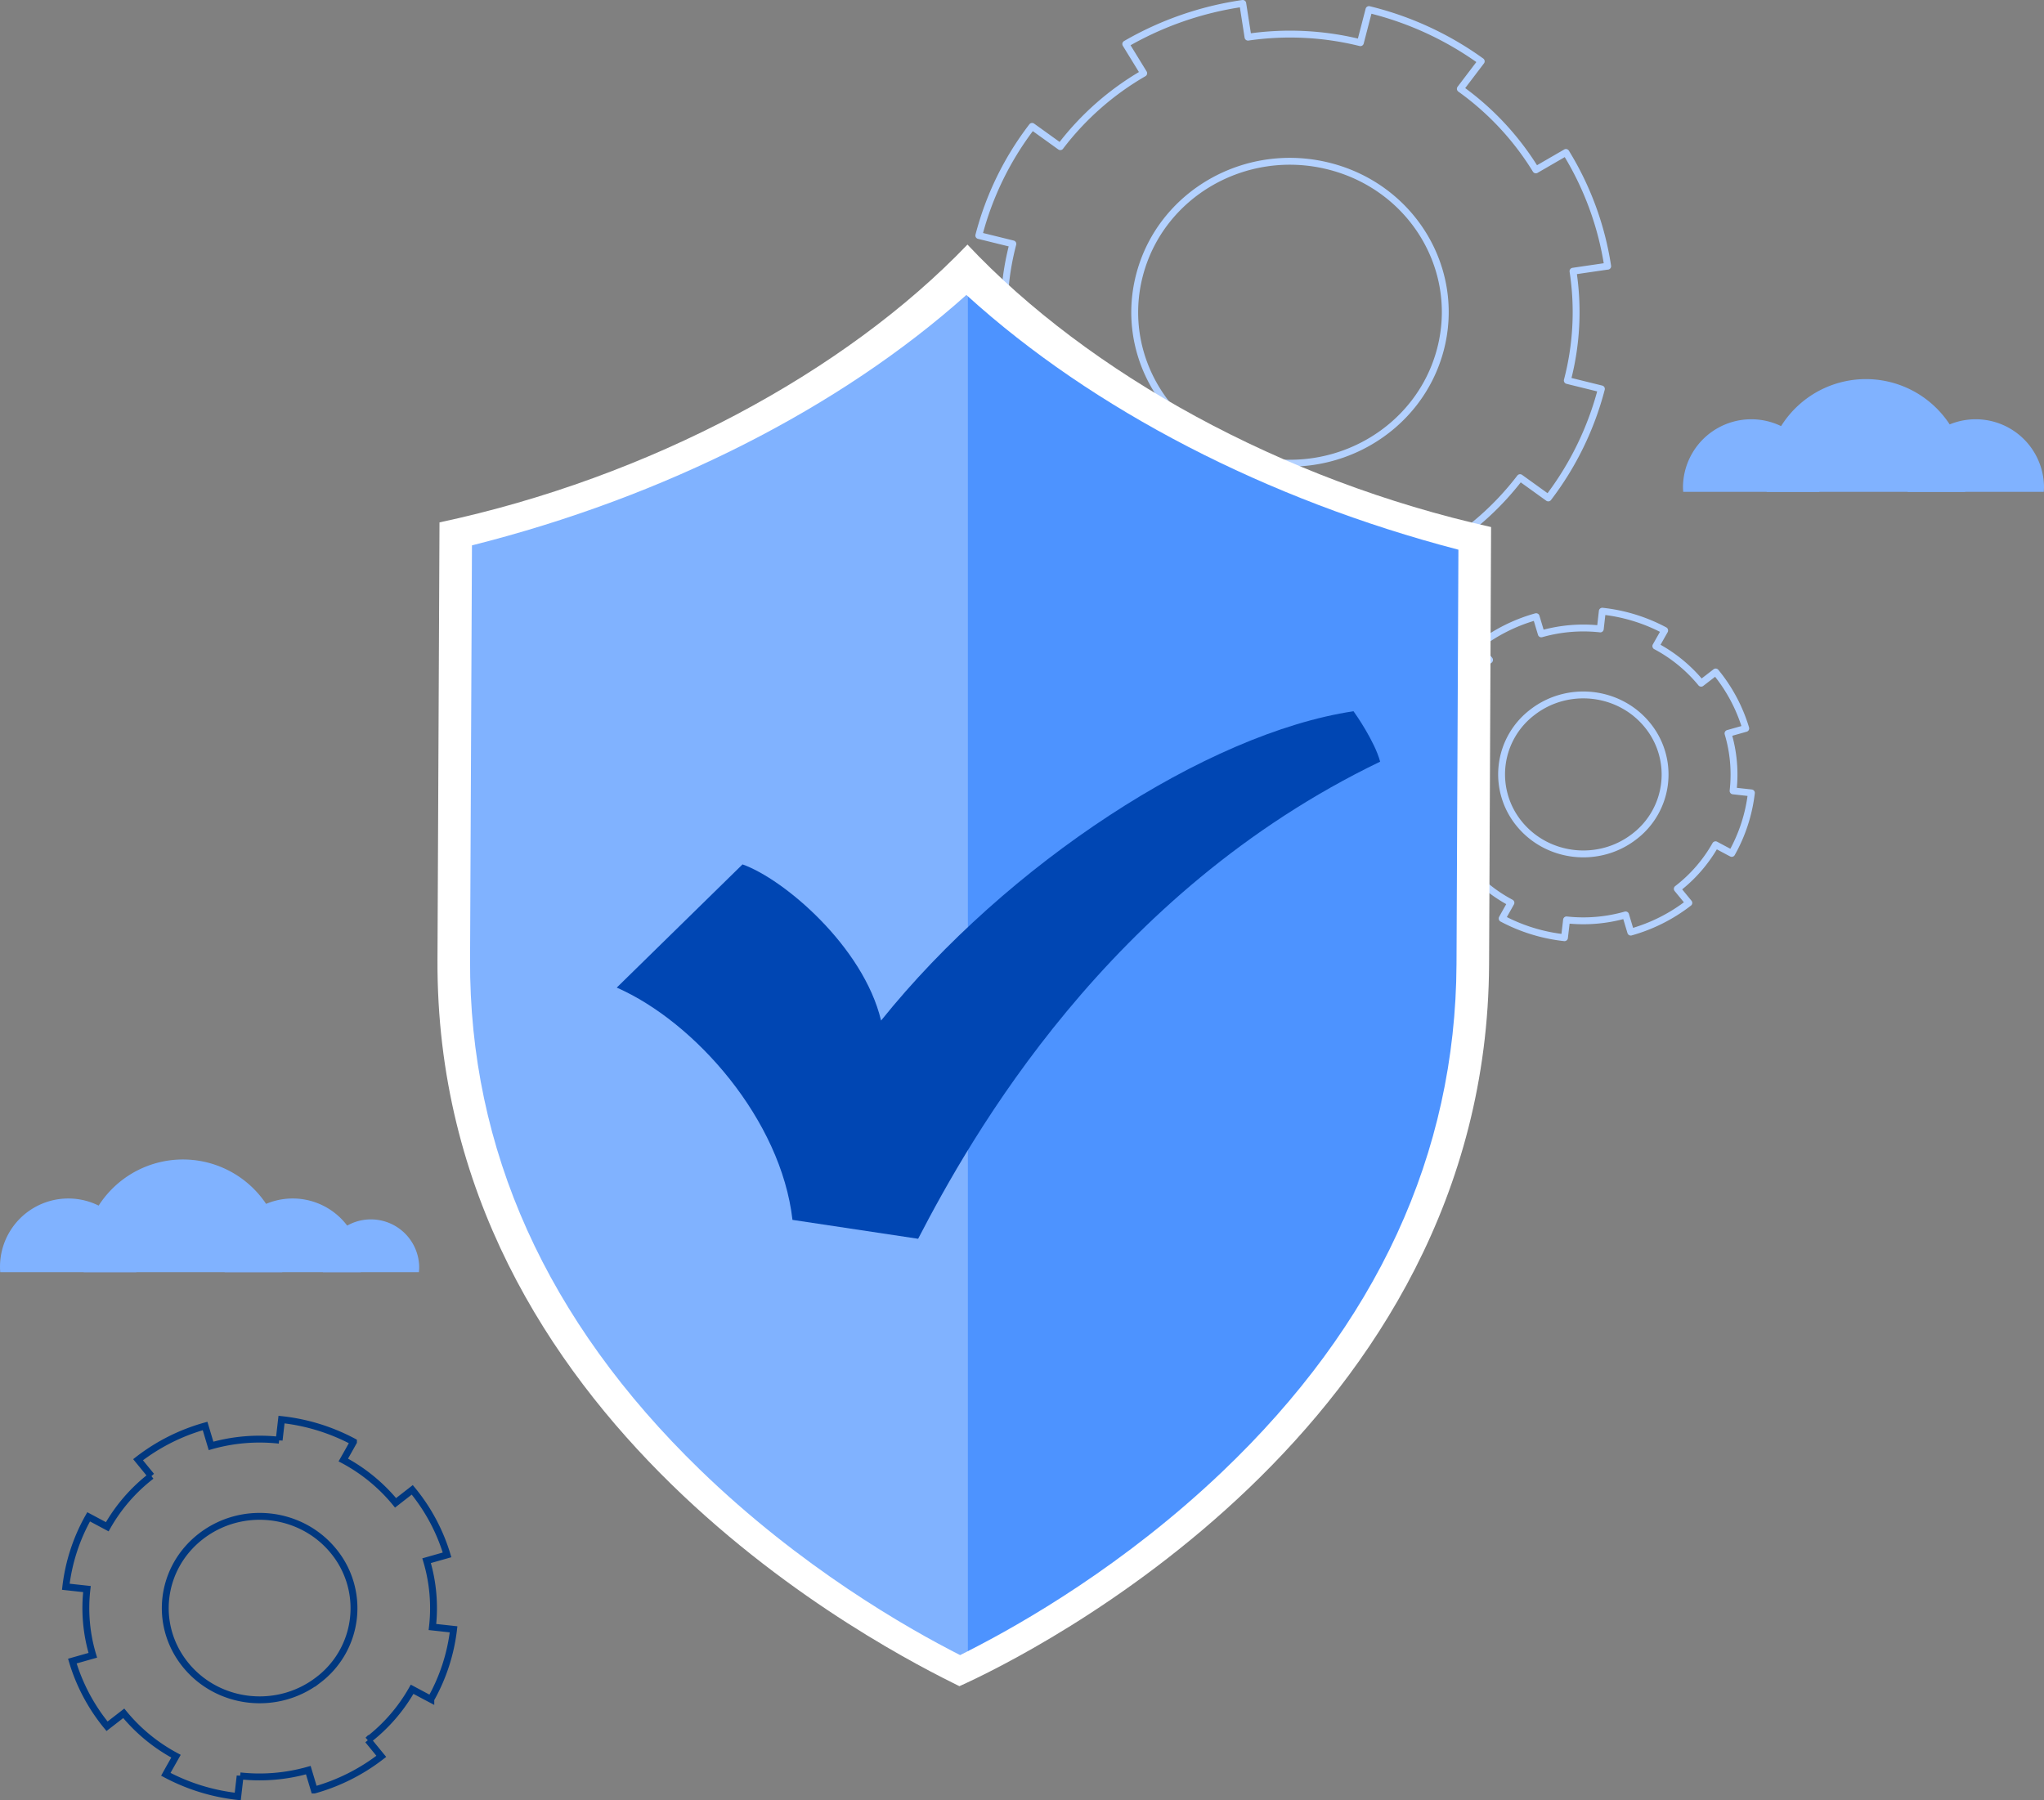 <svg xmlns="http://www.w3.org/2000/svg" viewBox="0 0 1189.25 1047.68"><rect x="0" y="0" width="1189.25" height="1047.68" fill="#808080" stroke="none"/><defs><style>.cls-1{fill:#80b2ff;}.cls-2,.cls-3{fill:none;stroke-width:4px;}.cls-2{stroke:#b3d1ff;stroke-linejoin:round;}.cls-3{stroke:#003880;stroke-miterlimit:10;}.cls-4{fill:#d9ffff;}.cls-5{fill:#fff;}.cls-6{fill:#4d93ff;}.cls-7{fill:#0046b3;}</style></defs><g id="Layer_2" data-name="Layer 2"><g id="shield"><g id="cloud"><path class="cls-1" d="M79.35,740.31c.08-1,.13-2.07.13-3.12a39.74,39.74,0,0,0-79.48,0c0,1,.05,2.09.13,3.12Z"/><path class="cls-1" d="M209.91,740.31c.08-1,.13-2.07.13-3.12a39.74,39.74,0,0,0-79.48,0c0,1,.05,2.09.13,3.12Z"/><path class="cls-1" d="M243.72,740.31a26.81,26.81,0,0,0,.18-3.12,28.11,28.11,0,0,0-56.21,0,29.21,29.21,0,0,0,.18,3.12Z"/><path class="cls-1" d="M164.2,740.31a58.22,58.22,0,1,0-115.51,0Z"/><path class="cls-1" d="M1058.55,286.22c.08-1,.14-2.06.14-3.11a39.75,39.75,0,0,0-79.49,0c0,1.05.06,2.09.14,3.11Z"/><path class="cls-1" d="M1189.11,286.22c.08-1,.14-2.06.14-3.11a39.75,39.75,0,0,0-79.49,0c0,1.05.06,2.09.14,3.11Z"/><path class="cls-1" d="M1143.4,286.22a58.22,58.22,0,1,0-115.5,0Z"/></g><g id="Gear"><path class="cls-2" d="M911.9,221.42a157,157,0,0,0,3.31-63.58l6.72-1,13.29-1.93.17,0A177.37,177.37,0,0,0,911.1,88.72L893.6,98.85a163,163,0,0,0-43.94-47.17l12.15-16A187.31,187.31,0,0,0,796.5,5.57l-5,19.27a170.07,170.07,0,0,0-65.38-3.22L723.06,2A190.14,190.14,0,0,0,655,25.62l10.43,17a164.14,164.14,0,0,0-48.52,42.73L600.5,73.55a177.36,177.36,0,0,0-31,63.5l19.81,4.88A156.62,156.62,0,0,0,586,205.5l-14.27,2.08-5.83.89-.07,0a178.29,178.29,0,0,0,24.29,66.18l17.49-10.14a163.27,163.27,0,0,0,44,47.2l-12.15,16a187,187,0,0,0,65.24,30.13l5-19.27a170.44,170.44,0,0,0,65.45,3.24L777.52,357l.7,4.37a190,190,0,0,0,68-23.64l-10.42-17a166,166,0,0,0,48.61-42.77l16.41,11.81a178.59,178.59,0,0,0,30.91-63.45ZM728.41,266.84C680,254.91,650.74,207.16,663,160.09s61.36-75.44,109.77-63.51,77.59,59.66,65.34,106.66S776.74,278.75,728.41,266.84Z"/><path class="cls-2" d="M989.76,397.58A86.68,86.68,0,0,0,963.41,376l1.72-3.06,3.4-6,0-.08a99.69,99.69,0,0,0-36.27-11.18L931.09,366a89.69,89.69,0,0,0-34.33,2.87l-3-10a98.18,98.18,0,0,0-33.81,17l6.71,8.18a85.29,85.29,0,0,0-22.22,25.62l-9.43-5a93.83,93.83,0,0,0-11.5,35.26l10.65,1.17a82.8,82.8,0,0,0,3,33.39l-10.32,2.93a93.71,93.71,0,0,0,17.49,32.87l8.42-6.52a86.6,86.6,0,0,0,26.35,21.6l-3.65,6.48-1.47,2.66,0,0a100.25,100.25,0,0,0,36.27,11.18l1.21-10.36a89.86,89.86,0,0,0,34.36-2.9l3,10a98.17,98.17,0,0,0,33.78-17l-6.71-8.18a85.38,85.38,0,0,0,22.25-25.65l7.32,3.91,2.11,1.11A93.74,93.74,0,0,0,1019,461.42l-10.65-1.18a83.64,83.64,0,0,0-2.95-33.44l10.32-2.92a94.52,94.52,0,0,0-17.5-32.82Zm-38.89,89.26c-20.57,15.93-50.47,12.63-66.85-7.36a45.38,45.38,0,0,1,7.59-65c20.54-15.9,50.44-12.61,66.8,7.36A45.37,45.37,0,0,1,950.87,486.84Z"/><path class="cls-3" d="M230.15,874.56a100.26,100.26,0,0,0-30.41-24.93l2-3.52,3.92-7,0-.09a115,115,0,0,0-41.86-12.91l-1.39,12a103.43,103.43,0,0,0-39.62,3.31l-3.47-11.58a113.45,113.45,0,0,0-39,19.63l7.73,9.45a98.58,98.58,0,0,0-25.64,29.56L51.57,882.7a108.19,108.19,0,0,0-13.28,40.69l12.3,1.35A95.27,95.27,0,0,0,54,963.27l-11.91,3.38a108.08,108.08,0,0,0,20.19,37.93L72,997.05A100.07,100.07,0,0,0,102.4,1022l-4.22,7.47-1.7,3.07,0,0a115.7,115.7,0,0,0,41.85,12.91l1.39-12a103.87,103.87,0,0,0,39.66-3.34l3.47,11.58a113.33,113.33,0,0,0,39-19.6l-7.74-9.45a98.65,98.65,0,0,0,25.67-29.59l8.45,4.51,2.43,1.28a108.09,108.09,0,0,0,13.24-40.67l-12.3-1.35a96.12,96.12,0,0,0-3.4-38.59l11.91-3.38A108.68,108.68,0,0,0,239.86,867Zm-44.87,103c-23.74,18.38-58.25,14.58-77.15-8.5s-15-56.6,8.77-75,58.2-14.55,77.08,8.49A52.37,52.37,0,0,1,185.28,977.57Z"/></g><path class="cls-4" d="M239.26,290.05h0c0-1.05,0-1.52,0-1.62C239.27,288.62,239.26,290.05,239.26,290.05Z"/><path class="cls-4" d="M239.26,290.05h0c0-1.05,0-1.52,0-1.62C239.27,288.62,239.26,290.05,239.26,290.05Z"/><path class="cls-4" d="M884.13,292.86v0Z"/><path class="cls-4" d="M884.13,292.86v0Z"/><path class="cls-5" d="M562.89,142.33C491.51,216.87,377.6,278,255.71,304c0,7.94-.24,51.9-1.17,254.55C253.31,828.88,517.22,961,558.2,981.26c39.7-17.82,306.94-149.72,308.18-420,.93-202.65,1.14-246.62,1.17-254.55C745.91,279.57,633.59,217.49,562.89,142.33Z"/><path class="cls-1" d="M562.25,171.65C488.66,237.46,386.71,289.18,274.6,317.37L273.5,558.5C273,668.83,318,768.64,407.14,855.17c58.6,56.85,120.21,92.11,151.48,108l4.27-2.16V172.21C562.68,172,562.45,171.84,562.25,171.65Z"/><path class="cls-6" d="M562.89,172.21V961c32.51-16.48,91.6-50.56,148.19-104.49,90-85.75,135.85-185.16,136.35-295.49l1.11-241.13C737,290.79,635.82,238.39,562.89,172.21Z"/><path class="cls-7" d="M787.51,413.9c-85.35,12.83-201.56,88.71-274.88,180-10.29-43-56.45-82.3-80.61-90.88l-73.18,71.7c45.69,20.08,95.63,77,102.24,135.17l73.11,11C565,661.54,644.61,519.58,803,443.24,799.92,431.62,788.74,415.55,787.51,413.9Z"/></g></g></svg>